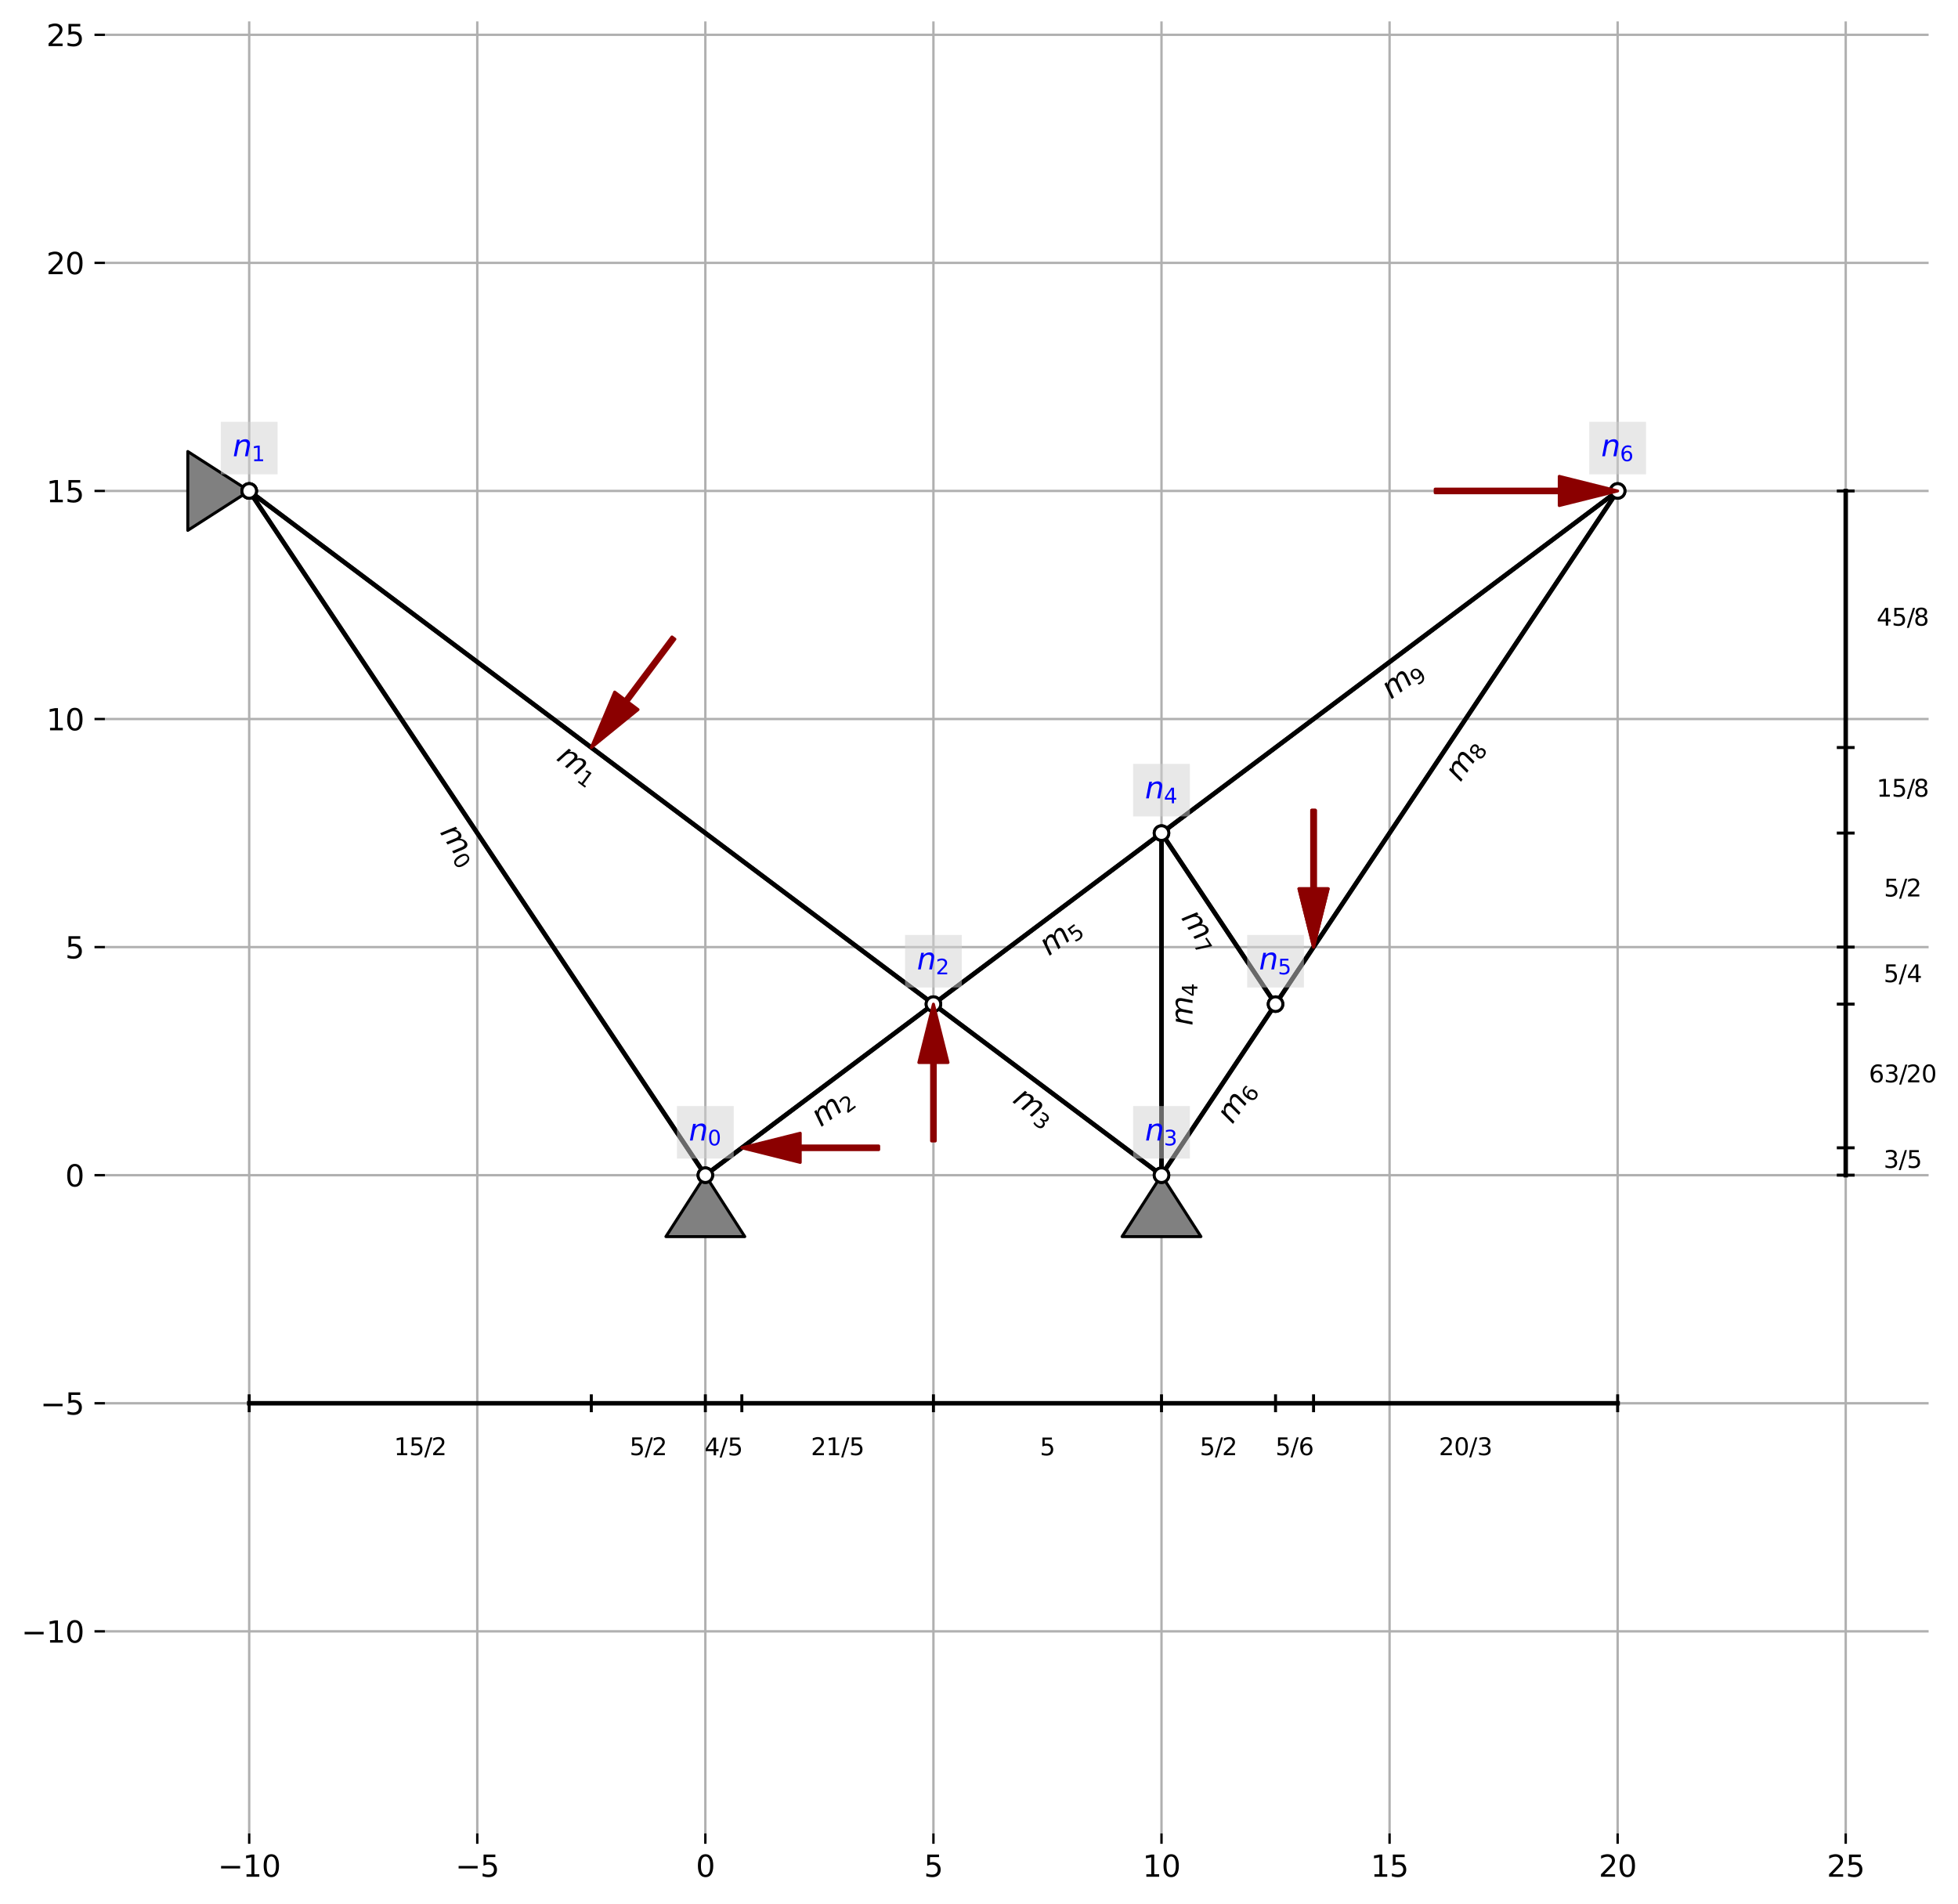 <?xml version="1.0" encoding="utf-8" standalone="no"?>
<!DOCTYPE svg PUBLIC "-//W3C//DTD SVG 1.1//EN"
  "http://www.w3.org/Graphics/SVG/1.1/DTD/svg11.dtd">
<svg xmlns:xlink="http://www.w3.org/1999/xlink" width="658.995pt" height="640.918pt" viewBox="0 0 658.995 640.918" xmlns="http://www.w3.org/2000/svg" version="1.1">
 <defs>
  <style type="text/css">*{stroke-linejoin: round; stroke-linecap: butt}</style>
 </defs>
 <g id="figure_1">
  <g id="patch_1">
   <path d="M 0 640.918 
L 658.995 640.918 
L 658.995 0 
L 0 0 
z
" style="fill: #ffffff"/>
  </g>
  <g id="axes_1">
   <g id="patch_2">
    <path d="M 35.305 617.04 
L 649.105 617.04 
L 649.105 7.2 
L 35.305 7.2 
z
" style="fill: #ffffff"/>
   </g>
   <g id="matplotlib.axis_1">
    <g id="xtick_1">
     <g id="line2d_1">
      <path d="M 83.874 617.04 
L 83.874 7.2 
" clip-path="url(#pb3336aaae5)" style="fill: none; stroke: #b0b0b0; stroke-width: 0.8; stroke-linecap: square"/>
     </g>
     <g id="line2d_2">
      <defs>
       <path id="m246c98ade5" d="M 0 0 
L 0 3.5 
" style="stroke: #000000; stroke-width: 0.8"/>
      </defs>
      <g>
       <use xlink:href="#m246c98ade5" x="83.874" y="617.04" style="stroke: #000000; stroke-width: 0.8"/>
      </g>
     </g>
     <g id="text_1">
      <!-- −10 -->
      <g transform="translate(73.322 631.638) scale(0.1 -0.1)">
       <defs>
        <path id="DejaVuSans-2212" d="M 678 2272 
L 4684 2272 
L 4684 1741 
L 678 1741 
L 678 2272 
z
" transform="scale(0.016)"/>
        <path id="DejaVuSans-31" d="M 794 531 
L 1825 531 
L 1825 4091 
L 703 3866 
L 703 4441 
L 1819 4666 
L 2450 4666 
L 2450 531 
L 3481 531 
L 3481 0 
L 794 0 
L 794 531 
z
" transform="scale(0.016)"/>
        <path id="DejaVuSans-30" d="M 2034 4250 
Q 1547 4250 1301 3770 
Q 1056 3291 1056 2328 
Q 1056 1369 1301 889 
Q 1547 409 2034 409 
Q 2525 409 2770 889 
Q 3016 1369 3016 2328 
Q 3016 3291 2770 3770 
Q 2525 4250 2034 4250 
z
M 2034 4750 
Q 2819 4750 3233 4129 
Q 3647 3509 3647 2328 
Q 3647 1150 3233 529 
Q 2819 -91 2034 -91 
Q 1250 -91 836 529 
Q 422 1150 422 2328 
Q 422 3509 836 4129 
Q 1250 4750 2034 4750 
z
" transform="scale(0.016)"/>
       </defs>
       <use xlink:href="#DejaVuSans-2212"/>
       <use xlink:href="#DejaVuSans-31" x="83.789"/>
       <use xlink:href="#DejaVuSans-30" x="147.412"/>
      </g>
     </g>
    </g>
    <g id="xtick_2">
     <g id="line2d_3">
      <path d="M 160.636 617.04 
L 160.636 7.2 
" clip-path="url(#pb3336aaae5)" style="fill: none; stroke: #b0b0b0; stroke-width: 0.8; stroke-linecap: square"/>
     </g>
     <g id="line2d_4">
      <g>
       <use xlink:href="#m246c98ade5" x="160.636" y="617.04" style="stroke: #000000; stroke-width: 0.8"/>
      </g>
     </g>
     <g id="text_2">
      <!-- −5 -->
      <g transform="translate(153.265 631.638) scale(0.1 -0.1)">
       <defs>
        <path id="DejaVuSans-35" d="M 691 4666 
L 3169 4666 
L 3169 4134 
L 1269 4134 
L 1269 2991 
Q 1406 3038 1543 3061 
Q 1681 3084 1819 3084 
Q 2600 3084 3056 2656 
Q 3513 2228 3513 1497 
Q 3513 744 3044 326 
Q 2575 -91 1722 -91 
Q 1428 -91 1123 -41 
Q 819 9 494 109 
L 494 744 
Q 775 591 1075 516 
Q 1375 441 1709 441 
Q 2250 441 2565 725 
Q 2881 1009 2881 1497 
Q 2881 1984 2565 2268 
Q 2250 2553 1709 2553 
Q 1456 2553 1204 2497 
Q 953 2441 691 2322 
L 691 4666 
z
" transform="scale(0.016)"/>
       </defs>
       <use xlink:href="#DejaVuSans-2212"/>
       <use xlink:href="#DejaVuSans-35" x="83.789"/>
      </g>
     </g>
    </g>
    <g id="xtick_3">
     <g id="line2d_5">
      <path d="M 237.397 617.04 
L 237.397 7.2 
" clip-path="url(#pb3336aaae5)" style="fill: none; stroke: #b0b0b0; stroke-width: 0.8; stroke-linecap: square"/>
     </g>
     <g id="line2d_6">
      <g>
       <use xlink:href="#m246c98ade5" x="237.397" y="617.04" style="stroke: #000000; stroke-width: 0.8"/>
      </g>
     </g>
     <g id="text_3">
      <!-- 0 -->
      <g transform="translate(234.216 631.638) scale(0.1 -0.1)">
       <use xlink:href="#DejaVuSans-30"/>
      </g>
     </g>
    </g>
    <g id="xtick_4">
     <g id="line2d_7">
      <path d="M 314.159 617.04 
L 314.159 7.2 
" clip-path="url(#pb3336aaae5)" style="fill: none; stroke: #b0b0b0; stroke-width: 0.8; stroke-linecap: square"/>
     </g>
     <g id="line2d_8">
      <g>
       <use xlink:href="#m246c98ade5" x="314.159" y="617.04" style="stroke: #000000; stroke-width: 0.8"/>
      </g>
     </g>
     <g id="text_4">
      <!-- 5 -->
      <g transform="translate(310.978 631.638) scale(0.1 -0.1)">
       <use xlink:href="#DejaVuSans-35"/>
      </g>
     </g>
    </g>
    <g id="xtick_5">
     <g id="line2d_9">
      <path d="M 390.92 617.04 
L 390.92 7.2 
" clip-path="url(#pb3336aaae5)" style="fill: none; stroke: #b0b0b0; stroke-width: 0.8; stroke-linecap: square"/>
     </g>
     <g id="line2d_10">
      <g>
       <use xlink:href="#m246c98ade5" x="390.92" y="617.04" style="stroke: #000000; stroke-width: 0.8"/>
      </g>
     </g>
     <g id="text_5">
      <!-- 10 -->
      <g transform="translate(384.558 631.638) scale(0.1 -0.1)">
       <use xlink:href="#DejaVuSans-31"/>
       <use xlink:href="#DejaVuSans-30" x="63.623"/>
      </g>
     </g>
    </g>
    <g id="xtick_6">
     <g id="line2d_11">
      <path d="M 467.682 617.04 
L 467.682 7.2 
" clip-path="url(#pb3336aaae5)" style="fill: none; stroke: #b0b0b0; stroke-width: 0.8; stroke-linecap: square"/>
     </g>
     <g id="line2d_12">
      <g>
       <use xlink:href="#m246c98ade5" x="467.682" y="617.04" style="stroke: #000000; stroke-width: 0.8"/>
      </g>
     </g>
     <g id="text_6">
      <!-- 15 -->
      <g transform="translate(461.319 631.638) scale(0.1 -0.1)">
       <use xlink:href="#DejaVuSans-31"/>
       <use xlink:href="#DejaVuSans-35" x="63.623"/>
      </g>
     </g>
    </g>
    <g id="xtick_7">
     <g id="line2d_13">
      <path d="M 544.443 617.04 
L 544.443 7.2 
" clip-path="url(#pb3336aaae5)" style="fill: none; stroke: #b0b0b0; stroke-width: 0.8; stroke-linecap: square"/>
     </g>
     <g id="line2d_14">
      <g>
       <use xlink:href="#m246c98ade5" x="544.443" y="617.04" style="stroke: #000000; stroke-width: 0.8"/>
      </g>
     </g>
     <g id="text_7">
      <!-- 20 -->
      <g transform="translate(538.081 631.638) scale(0.1 -0.1)">
       <defs>
        <path id="DejaVuSans-32" d="M 1228 531 
L 3431 531 
L 3431 0 
L 469 0 
L 469 531 
Q 828 903 1448 1529 
Q 2069 2156 2228 2338 
Q 2531 2678 2651 2914 
Q 2772 3150 2772 3378 
Q 2772 3750 2511 3984 
Q 2250 4219 1831 4219 
Q 1534 4219 1204 4116 
Q 875 4013 500 3803 
L 500 4441 
Q 881 4594 1212 4672 
Q 1544 4750 1819 4750 
Q 2544 4750 2975 4387 
Q 3406 4025 3406 3419 
Q 3406 3131 3298 2873 
Q 3191 2616 2906 2266 
Q 2828 2175 2409 1742 
Q 1991 1309 1228 531 
z
" transform="scale(0.016)"/>
       </defs>
       <use xlink:href="#DejaVuSans-32"/>
       <use xlink:href="#DejaVuSans-30" x="63.623"/>
      </g>
     </g>
    </g>
    <g id="xtick_8">
     <g id="line2d_15">
      <path d="M 621.205 617.04 
L 621.205 7.2 
" clip-path="url(#pb3336aaae5)" style="fill: none; stroke: #b0b0b0; stroke-width: 0.8; stroke-linecap: square"/>
     </g>
     <g id="line2d_16">
      <g>
       <use xlink:href="#m246c98ade5" x="621.205" y="617.04" style="stroke: #000000; stroke-width: 0.8"/>
      </g>
     </g>
     <g id="text_8">
      <!-- 25 -->
      <g transform="translate(614.842 631.638) scale(0.1 -0.1)">
       <use xlink:href="#DejaVuSans-32"/>
       <use xlink:href="#DejaVuSans-35" x="63.623"/>
      </g>
     </g>
    </g>
   </g>
   <g id="matplotlib.axis_2">
    <g id="ytick_1">
     <g id="line2d_17">
      <path d="M 35.305 549.04 
L 649.105 549.04 
" clip-path="url(#pb3336aaae5)" style="fill: none; stroke: #b0b0b0; stroke-width: 0.8; stroke-linecap: square"/>
     </g>
     <g id="line2d_18">
      <defs>
       <path id="m1a2b878747" d="M 0 0 
L -3.5 0 
" style="stroke: #000000; stroke-width: 0.8"/>
      </defs>
      <g>
       <use xlink:href="#m1a2b878747" x="35.305" y="549.04" style="stroke: #000000; stroke-width: 0.8"/>
      </g>
     </g>
     <g id="text_9">
      <!-- −10 -->
      <g transform="translate(7.2 552.84) scale(0.1 -0.1)">
       <use xlink:href="#DejaVuSans-2212"/>
       <use xlink:href="#DejaVuSans-31" x="83.789"/>
       <use xlink:href="#DejaVuSans-30" x="147.412"/>
      </g>
     </g>
    </g>
    <g id="ytick_2">
     <g id="line2d_19">
      <path d="M 35.305 472.279 
L 649.105 472.279 
" clip-path="url(#pb3336aaae5)" style="fill: none; stroke: #b0b0b0; stroke-width: 0.8; stroke-linecap: square"/>
     </g>
     <g id="line2d_20">
      <g>
       <use xlink:href="#m1a2b878747" x="35.305" y="472.279" style="stroke: #000000; stroke-width: 0.8"/>
      </g>
     </g>
     <g id="text_10">
      <!-- −5 -->
      <g transform="translate(13.562 476.078) scale(0.1 -0.1)">
       <use xlink:href="#DejaVuSans-2212"/>
       <use xlink:href="#DejaVuSans-35" x="83.789"/>
      </g>
     </g>
    </g>
    <g id="ytick_3">
     <g id="line2d_21">
      <path d="M 35.305 395.517 
L 649.105 395.517 
" clip-path="url(#pb3336aaae5)" style="fill: none; stroke: #b0b0b0; stroke-width: 0.8; stroke-linecap: square"/>
     </g>
     <g id="line2d_22">
      <g>
       <use xlink:href="#m1a2b878747" x="35.305" y="395.517" style="stroke: #000000; stroke-width: 0.8"/>
      </g>
     </g>
     <g id="text_11">
      <!-- 0 -->
      <g transform="translate(21.942 399.317) scale(0.1 -0.1)">
       <use xlink:href="#DejaVuSans-30"/>
      </g>
     </g>
    </g>
    <g id="ytick_4">
     <g id="line2d_23">
      <path d="M 35.305 318.756 
L 649.105 318.756 
" clip-path="url(#pb3336aaae5)" style="fill: none; stroke: #b0b0b0; stroke-width: 0.8; stroke-linecap: square"/>
     </g>
     <g id="line2d_24">
      <g>
       <use xlink:href="#m1a2b878747" x="35.305" y="318.756" style="stroke: #000000; stroke-width: 0.8"/>
      </g>
     </g>
     <g id="text_12">
      <!-- 5 -->
      <g transform="translate(21.942 322.555) scale(0.1 -0.1)">
       <use xlink:href="#DejaVuSans-35"/>
      </g>
     </g>
    </g>
    <g id="ytick_5">
     <g id="line2d_25">
      <path d="M 35.305 241.994 
L 649.105 241.994 
" clip-path="url(#pb3336aaae5)" style="fill: none; stroke: #b0b0b0; stroke-width: 0.8; stroke-linecap: square"/>
     </g>
     <g id="line2d_26">
      <g>
       <use xlink:href="#m1a2b878747" x="35.305" y="241.994" style="stroke: #000000; stroke-width: 0.8"/>
      </g>
     </g>
     <g id="text_13">
      <!-- 10 -->
      <g transform="translate(15.58 245.794) scale(0.1 -0.1)">
       <use xlink:href="#DejaVuSans-31"/>
       <use xlink:href="#DejaVuSans-30" x="63.623"/>
      </g>
     </g>
    </g>
    <g id="ytick_6">
     <g id="line2d_27">
      <path d="M 35.305 165.233 
L 649.105 165.233 
" clip-path="url(#pb3336aaae5)" style="fill: none; stroke: #b0b0b0; stroke-width: 0.8; stroke-linecap: square"/>
     </g>
     <g id="line2d_28">
      <g>
       <use xlink:href="#m1a2b878747" x="35.305" y="165.233" style="stroke: #000000; stroke-width: 0.8"/>
      </g>
     </g>
     <g id="text_14">
      <!-- 15 -->
      <g transform="translate(15.58 169.032) scale(0.1 -0.1)">
       <use xlink:href="#DejaVuSans-31"/>
       <use xlink:href="#DejaVuSans-35" x="63.623"/>
      </g>
     </g>
    </g>
    <g id="ytick_7">
     <g id="line2d_29">
      <path d="M 35.305 88.471 
L 649.105 88.471 
" clip-path="url(#pb3336aaae5)" style="fill: none; stroke: #b0b0b0; stroke-width: 0.8; stroke-linecap: square"/>
     </g>
     <g id="line2d_30">
      <g>
       <use xlink:href="#m1a2b878747" x="35.305" y="88.471" style="stroke: #000000; stroke-width: 0.8"/>
      </g>
     </g>
     <g id="text_15">
      <!-- 20 -->
      <g transform="translate(15.58 92.271) scale(0.1 -0.1)">
       <use xlink:href="#DejaVuSans-32"/>
       <use xlink:href="#DejaVuSans-30" x="63.623"/>
      </g>
     </g>
    </g>
    <g id="ytick_8">
     <g id="line2d_31">
      <path d="M 35.305 11.71 
L 649.105 11.71 
" clip-path="url(#pb3336aaae5)" style="fill: none; stroke: #b0b0b0; stroke-width: 0.8; stroke-linecap: square"/>
     </g>
     <g id="line2d_32">
      <g>
       <use xlink:href="#m1a2b878747" x="35.305" y="11.71" style="stroke: #000000; stroke-width: 0.8"/>
      </g>
     </g>
     <g id="text_16">
      <!-- 25 -->
      <g transform="translate(15.58 15.509) scale(0.1 -0.1)">
       <use xlink:href="#DejaVuSans-32"/>
       <use xlink:href="#DejaVuSans-35" x="63.623"/>
      </g>
     </g>
    </g>
   </g>
   <g id="line2d_33">
    <path d="M 237.397 395.517 
L 83.874 165.233 
" clip-path="url(#pb3336aaae5)" style="fill: none; stroke: #000000; stroke-width: 1.5; stroke-linecap: square"/>
   </g>
   <g id="line2d_34">
    <path d="M 83.874 165.233 
L 314.159 337.946 
" clip-path="url(#pb3336aaae5)" style="fill: none; stroke: #000000; stroke-width: 1.5; stroke-linecap: square"/>
   </g>
   <g id="line2d_35">
    <path d="M 237.397 395.517 
L 314.159 337.946 
" clip-path="url(#pb3336aaae5)" style="fill: none; stroke: #000000; stroke-width: 1.5; stroke-linecap: square"/>
   </g>
   <g id="line2d_36">
    <path d="M 390.92 395.517 
L 314.159 337.946 
" clip-path="url(#pb3336aaae5)" style="fill: none; stroke: #000000; stroke-width: 1.5; stroke-linecap: square"/>
   </g>
   <g id="line2d_37">
    <path d="M 390.92 395.517 
L 390.92 280.375 
" clip-path="url(#pb3336aaae5)" style="fill: none; stroke: #000000; stroke-width: 1.5; stroke-linecap: square"/>
   </g>
   <g id="line2d_38">
    <path d="M 390.92 280.375 
L 314.159 337.946 
" clip-path="url(#pb3336aaae5)" style="fill: none; stroke: #000000; stroke-width: 1.5; stroke-linecap: square"/>
   </g>
   <g id="line2d_39">
    <path d="M 390.92 395.517 
L 429.301 337.946 
" clip-path="url(#pb3336aaae5)" style="fill: none; stroke: #000000; stroke-width: 1.5; stroke-linecap: square"/>
   </g>
   <g id="line2d_40">
    <path d="M 429.301 337.946 
L 390.92 280.375 
" clip-path="url(#pb3336aaae5)" style="fill: none; stroke: #000000; stroke-width: 1.5; stroke-linecap: square"/>
   </g>
   <g id="line2d_41">
    <path d="M 429.301 337.946 
L 544.443 165.233 
" clip-path="url(#pb3336aaae5)" style="fill: none; stroke: #000000; stroke-width: 1.5; stroke-linecap: square"/>
   </g>
   <g id="line2d_42">
    <path d="M 544.443 165.233 
L 390.92 280.375 
" clip-path="url(#pb3336aaae5)" style="fill: none; stroke: #000000; stroke-width: 1.5; stroke-linecap: square"/>
   </g>
   <g id="line2d_43">
    <path d="M 237.397 395.517 
L 83.874 165.233 
" clip-path="url(#pb3336aaae5)" style="fill: none; stroke: #000000; stroke-width: 1.5; stroke-linecap: square"/>
   </g>
   <g id="line2d_44">
    <path d="M 83.874 165.233 
L 314.159 337.946 
" clip-path="url(#pb3336aaae5)" style="fill: none; stroke: #000000; stroke-width: 1.5; stroke-linecap: square"/>
   </g>
   <g id="line2d_45">
    <path d="M 237.397 395.517 
L 314.159 337.946 
" clip-path="url(#pb3336aaae5)" style="fill: none; stroke: #000000; stroke-width: 1.5; stroke-linecap: square"/>
   </g>
   <g id="line2d_46">
    <path d="M 390.92 395.517 
L 314.159 337.946 
" clip-path="url(#pb3336aaae5)" style="fill: none; stroke: #000000; stroke-width: 1.5; stroke-linecap: square"/>
   </g>
   <g id="line2d_47">
    <path d="M 390.92 395.517 
L 390.92 280.375 
" clip-path="url(#pb3336aaae5)" style="fill: none; stroke: #000000; stroke-width: 1.5; stroke-linecap: square"/>
   </g>
   <g id="line2d_48">
    <path d="M 390.92 280.375 
L 314.159 337.946 
" clip-path="url(#pb3336aaae5)" style="fill: none; stroke: #000000; stroke-width: 1.5; stroke-linecap: square"/>
   </g>
   <g id="line2d_49">
    <path d="M 390.92 395.517 
L 429.301 337.946 
" clip-path="url(#pb3336aaae5)" style="fill: none; stroke: #000000; stroke-width: 1.5; stroke-linecap: square"/>
   </g>
   <g id="line2d_50">
    <path d="M 429.301 337.946 
L 390.92 280.375 
" clip-path="url(#pb3336aaae5)" style="fill: none; stroke: #000000; stroke-width: 1.5; stroke-linecap: square"/>
   </g>
   <g id="line2d_51">
    <path d="M 429.301 337.946 
L 544.443 165.233 
" clip-path="url(#pb3336aaae5)" style="fill: none; stroke: #000000; stroke-width: 1.5; stroke-linecap: square"/>
   </g>
   <g id="line2d_52">
    <path d="M 544.443 165.233 
L 390.92 280.375 
" clip-path="url(#pb3336aaae5)" style="fill: none; stroke: #000000; stroke-width: 1.5; stroke-linecap: square"/>
   </g>
   <g id="line2d_53">
    <path d="M 83.874 472.279 
L 199.017 472.279 
L 237.397 472.279 
L 249.679 472.279 
L 314.159 472.279 
L 390.92 472.279 
L 429.301 472.279 
L 442.095 472.279 
L 544.443 472.279 
" clip-path="url(#pb3336aaae5)" style="fill: none; stroke: #000000; stroke-width: 1.5; stroke-linecap: square"/>
    <defs>
     <path id="m4c0057be2e" d="M 0 3 
L 0 -3 
" style="stroke: #000000"/>
    </defs>
    <g clip-path="url(#pb3336aaae5)">
     <use xlink:href="#m4c0057be2e" x="83.874" y="472.279" style="stroke: #000000"/>
     <use xlink:href="#m4c0057be2e" x="199.017" y="472.279" style="stroke: #000000"/>
     <use xlink:href="#m4c0057be2e" x="237.397" y="472.279" style="stroke: #000000"/>
     <use xlink:href="#m4c0057be2e" x="249.679" y="472.279" style="stroke: #000000"/>
     <use xlink:href="#m4c0057be2e" x="314.159" y="472.279" style="stroke: #000000"/>
     <use xlink:href="#m4c0057be2e" x="390.92" y="472.279" style="stroke: #000000"/>
     <use xlink:href="#m4c0057be2e" x="429.301" y="472.279" style="stroke: #000000"/>
     <use xlink:href="#m4c0057be2e" x="442.095" y="472.279" style="stroke: #000000"/>
     <use xlink:href="#m4c0057be2e" x="544.443" y="472.279" style="stroke: #000000"/>
    </g>
   </g>
   <g id="line2d_54">
    <path d="M 621.205 395.517 
L 621.205 386.306 
L 621.205 337.946 
L 621.205 318.756 
L 621.205 280.375 
L 621.205 251.59 
L 621.205 165.233 
" clip-path="url(#pb3336aaae5)" style="fill: none; stroke: #000000; stroke-width: 1.5; stroke-linecap: square"/>
    <defs>
     <path id="m7591eef833" d="M 3 0 
L -3 -0 
" style="stroke: #000000"/>
    </defs>
    <g clip-path="url(#pb3336aaae5)">
     <use xlink:href="#m7591eef833" x="621.205" y="395.517" style="stroke: #000000"/>
     <use xlink:href="#m7591eef833" x="621.205" y="386.306" style="stroke: #000000"/>
     <use xlink:href="#m7591eef833" x="621.205" y="337.946" style="stroke: #000000"/>
     <use xlink:href="#m7591eef833" x="621.205" y="318.756" style="stroke: #000000"/>
     <use xlink:href="#m7591eef833" x="621.205" y="280.375" style="stroke: #000000"/>
     <use xlink:href="#m7591eef833" x="621.205" y="251.59" style="stroke: #000000"/>
     <use xlink:href="#m7591eef833" x="621.205" y="165.233" style="stroke: #000000"/>
    </g>
   </g>
   <g id="text_17">
    <!-- $m_0$ -->
    <g transform="translate(147.931 280.131) rotate(-303.69) scale(0.1 -0.1)">
     <defs>
      <path id="DejaVuSans-Oblique-6d" d="M 5747 2113 
L 5338 0 
L 4763 0 
L 5166 2094 
Q 5191 2228 5203 2325 
Q 5216 2422 5216 2491 
Q 5216 2772 5059 2928 
Q 4903 3084 4622 3084 
Q 4203 3084 3875 2770 
Q 3547 2456 3450 1953 
L 3066 0 
L 2491 0 
L 2900 2094 
Q 2925 2209 2937 2307 
Q 2950 2406 2950 2484 
Q 2950 2769 2794 2926 
Q 2638 3084 2363 3084 
Q 1938 3084 1609 2770 
Q 1281 2456 1184 1953 
L 800 0 
L 225 0 
L 909 3500 
L 1484 3500 
L 1375 2956 
Q 1609 3263 1923 3423 
Q 2238 3584 2597 3584 
Q 2978 3584 3223 3384 
Q 3469 3184 3519 2828 
Q 3781 3197 4126 3390 
Q 4472 3584 4856 3584 
Q 5306 3584 5551 3325 
Q 5797 3066 5797 2591 
Q 5797 2488 5784 2364 
Q 5772 2241 5747 2113 
z
" transform="scale(0.016)"/>
     </defs>
     <use xlink:href="#DejaVuSans-Oblique-6d"/>
     <use xlink:href="#DejaVuSans-30" transform="translate(97.412 -16.406) scale(0.7)"/>
    </g>
   </g>
   <g id="text_18">
    <!-- $m_1$ -->
    <g transform="translate(186.955 255.588) rotate(-323.13) scale(0.1 -0.1)">
     <use xlink:href="#DejaVuSans-Oblique-6d"/>
     <use xlink:href="#DejaVuSans-31" transform="translate(97.412 -16.406) scale(0.7)"/>
    </g>
   </g>
   <g id="text_19">
    <!-- $m_2$ -->
    <g transform="translate(276.239 379.43) rotate(-36.87) scale(0.1 -0.1)">
     <use xlink:href="#DejaVuSans-Oblique-6d"/>
     <use xlink:href="#DejaVuSans-32" transform="translate(97.412 -16.406) scale(0.7)"/>
    </g>
   </g>
   <g id="text_20">
    <!-- $m_3$ -->
    <g transform="translate(340.478 370.73) rotate(-323.13) scale(0.1 -0.1)">
     <defs>
      <path id="DejaVuSans-33" d="M 2597 2516 
Q 3050 2419 3304 2112 
Q 3559 1806 3559 1356 
Q 3559 666 3084 287 
Q 2609 -91 1734 -91 
Q 1441 -91 1130 -33 
Q 819 25 488 141 
L 488 750 
Q 750 597 1062 519 
Q 1375 441 1716 441 
Q 2309 441 2620 675 
Q 2931 909 2931 1356 
Q 2931 1769 2642 2001 
Q 2353 2234 1838 2234 
L 1294 2234 
L 1294 2753 
L 1863 2753 
Q 2328 2753 2575 2939 
Q 2822 3125 2822 3475 
Q 2822 3834 2567 4026 
Q 2313 4219 1838 4219 
Q 1578 4219 1281 4162 
Q 984 4106 628 3988 
L 628 4550 
Q 988 4650 1302 4700 
Q 1616 4750 1894 4750 
Q 2613 4750 3031 4423 
Q 3450 4097 3450 3541 
Q 3450 3153 3228 2886 
Q 3006 2619 2597 2516 
z
" transform="scale(0.016)"/>
     </defs>
     <use xlink:href="#DejaVuSans-Oblique-6d"/>
     <use xlink:href="#DejaVuSans-33" transform="translate(97.412 -16.406) scale(0.7)"/>
    </g>
   </g>
   <g id="text_21">
    <!-- $m_4$ -->
    <g transform="translate(401.356 345.196) rotate(-90) scale(0.1 -0.1)">
     <defs>
      <path id="DejaVuSans-34" d="M 2419 4116 
L 825 1625 
L 2419 1625 
L 2419 4116 
z
M 2253 4666 
L 3047 4666 
L 3047 1625 
L 3713 1625 
L 3713 1100 
L 3047 1100 
L 3047 0 
L 2419 0 
L 2419 1100 
L 313 1100 
L 313 1709 
L 2253 4666 
z
" transform="scale(0.016)"/>
     </defs>
     <use xlink:href="#DejaVuSans-Oblique-6d"/>
     <use xlink:href="#DejaVuSans-34" transform="translate(97.412 -16.406) scale(0.7)"/>
    </g>
   </g>
   <g id="text_22">
    <!-- $m_5$ -->
    <g transform="translate(353.001 321.859) rotate(-36.87) scale(0.1 -0.1)">
     <use xlink:href="#DejaVuSans-Oblique-6d"/>
     <use xlink:href="#DejaVuSans-35" transform="translate(97.412 -16.406) scale(0.7)"/>
    </g>
   </g>
   <g id="text_23">
    <!-- $m_6$ -->
    <g transform="translate(414.772 378.553) rotate(-56.31) scale(0.1 -0.1)">
     <defs>
      <path id="DejaVuSans-36" d="M 2113 2584 
Q 1688 2584 1439 2293 
Q 1191 2003 1191 1497 
Q 1191 994 1439 701 
Q 1688 409 2113 409 
Q 2538 409 2786 701 
Q 3034 994 3034 1497 
Q 3034 2003 2786 2293 
Q 2538 2584 2113 2584 
z
M 3366 4563 
L 3366 3988 
Q 3128 4100 2886 4159 
Q 2644 4219 2406 4219 
Q 1781 4219 1451 3797 
Q 1122 3375 1075 2522 
Q 1259 2794 1537 2939 
Q 1816 3084 2150 3084 
Q 2853 3084 3261 2657 
Q 3669 2231 3669 1497 
Q 3669 778 3244 343 
Q 2819 -91 2113 -91 
Q 1303 -91 875 529 
Q 447 1150 447 2328 
Q 447 3434 972 4092 
Q 1497 4750 2381 4750 
Q 2619 4750 2861 4703 
Q 3103 4656 3366 4563 
z
" transform="scale(0.016)"/>
     </defs>
     <use xlink:href="#DejaVuSans-Oblique-6d"/>
     <use xlink:href="#DejaVuSans-36" transform="translate(97.412 -16.406) scale(0.7)"/>
    </g>
   </g>
   <g id="text_24">
    <!-- $m_7$ -->
    <g transform="translate(397.406 308.917) rotate(-303.69) scale(0.1 -0.1)">
     <defs>
      <path id="DejaVuSans-37" d="M 525 4666 
L 3525 4666 
L 3525 4397 
L 1831 0 
L 1172 0 
L 2766 4134 
L 525 4134 
L 525 4666 
z
" transform="scale(0.016)"/>
     </defs>
     <use xlink:href="#DejaVuSans-Oblique-6d"/>
     <use xlink:href="#DejaVuSans-37" transform="translate(97.412 -16.406) scale(0.7)"/>
    </g>
   </g>
   <g id="text_25">
    <!-- $m_8$ -->
    <g transform="translate(491.533 263.411) rotate(-56.31) scale(0.1 -0.1)">
     <defs>
      <path id="DejaVuSans-38" d="M 2034 2216 
Q 1584 2216 1326 1975 
Q 1069 1734 1069 1313 
Q 1069 891 1326 650 
Q 1584 409 2034 409 
Q 2484 409 2743 651 
Q 3003 894 3003 1313 
Q 3003 1734 2745 1975 
Q 2488 2216 2034 2216 
z
M 1403 2484 
Q 997 2584 770 2862 
Q 544 3141 544 3541 
Q 544 4100 942 4425 
Q 1341 4750 2034 4750 
Q 2731 4750 3128 4425 
Q 3525 4100 3525 3541 
Q 3525 3141 3298 2862 
Q 3072 2584 2669 2484 
Q 3125 2378 3379 2068 
Q 3634 1759 3634 1313 
Q 3634 634 3220 271 
Q 2806 -91 2034 -91 
Q 1263 -91 848 271 
Q 434 634 434 1313 
Q 434 1759 690 2068 
Q 947 2378 1403 2484 
z
M 1172 3481 
Q 1172 3119 1398 2916 
Q 1625 2713 2034 2713 
Q 2441 2713 2670 2916 
Q 2900 3119 2900 3481 
Q 2900 3844 2670 4047 
Q 2441 4250 2034 4250 
Q 1625 4250 1398 4047 
Q 1172 3844 1172 3481 
z
" transform="scale(0.016)"/>
     </defs>
     <use xlink:href="#DejaVuSans-Oblique-6d"/>
     <use xlink:href="#DejaVuSans-38" transform="translate(97.412 -16.406) scale(0.7)"/>
    </g>
   </g>
   <g id="text_26">
    <!-- $m_9$ -->
    <g transform="translate(468.143 235.502) rotate(-36.87) scale(0.1 -0.1)">
     <defs>
      <path id="DejaVuSans-39" d="M 703 97 
L 703 672 
Q 941 559 1184 500 
Q 1428 441 1663 441 
Q 2288 441 2617 861 
Q 2947 1281 2994 2138 
Q 2813 1869 2534 1725 
Q 2256 1581 1919 1581 
Q 1219 1581 811 2004 
Q 403 2428 403 3163 
Q 403 3881 828 4315 
Q 1253 4750 1959 4750 
Q 2769 4750 3195 4129 
Q 3622 3509 3622 2328 
Q 3622 1225 3098 567 
Q 2575 -91 1691 -91 
Q 1453 -91 1209 -44 
Q 966 3 703 97 
z
M 1959 2075 
Q 2384 2075 2632 2365 
Q 2881 2656 2881 3163 
Q 2881 3666 2632 3958 
Q 2384 4250 1959 4250 
Q 1534 4250 1286 3958 
Q 1038 3666 1038 3163 
Q 1038 2656 1286 2365 
Q 1534 2075 1959 2075 
z
" transform="scale(0.016)"/>
     </defs>
     <use xlink:href="#DejaVuSans-Oblique-6d"/>
     <use xlink:href="#DejaVuSans-39" transform="translate(97.412 -16.406) scale(0.7)"/>
    </g>
   </g>
   <g id="text_27">
    <!-- $15/2$ -->
    <g transform="translate(132.605 489.805) scale(0.08 -0.08)">
     <defs>
      <path id="DejaVuSans-2f" d="M 1625 4666 
L 2156 4666 
L 531 -594 
L 0 -594 
L 1625 4666 
z
" transform="scale(0.016)"/>
     </defs>
     <use xlink:href="#DejaVuSans-31" transform="translate(0 0.781)"/>
     <use xlink:href="#DejaVuSans-35" transform="translate(63.623 0.781)"/>
     <use xlink:href="#DejaVuSans-2f" transform="translate(127.246 0.781)"/>
     <use xlink:href="#DejaVuSans-32" transform="translate(157.312 0.781)"/>
    </g>
   </g>
   <g id="text_28">
    <!-- $5/2$ -->
    <g transform="translate(211.887 489.805) scale(0.08 -0.08)">
     <use xlink:href="#DejaVuSans-35" transform="translate(0 0.781)"/>
     <use xlink:href="#DejaVuSans-2f" transform="translate(63.623 0.781)"/>
     <use xlink:href="#DejaVuSans-32" transform="translate(93.689 0.781)"/>
    </g>
   </g>
   <g id="text_29">
    <!-- $4/5$ -->
    <g transform="translate(237.098 489.805) scale(0.08 -0.08)">
     <use xlink:href="#DejaVuSans-34" transform="translate(0 0.094)"/>
     <use xlink:href="#DejaVuSans-2f" transform="translate(63.623 0.094)"/>
     <use xlink:href="#DejaVuSans-35" transform="translate(97.314 0.094)"/>
    </g>
   </g>
   <g id="text_30">
    <!-- $21/5$ -->
    <g transform="translate(272.919 489.805) scale(0.08 -0.08)">
     <use xlink:href="#DejaVuSans-32" transform="translate(0 0.781)"/>
     <use xlink:href="#DejaVuSans-31" transform="translate(63.623 0.781)"/>
     <use xlink:href="#DejaVuSans-2f" transform="translate(127.246 0.781)"/>
     <use xlink:href="#DejaVuSans-35" transform="translate(160.938 0.781)"/>
    </g>
   </g>
   <g id="text_31">
    <!-- $5$ -->
    <g transform="translate(349.979 489.805) scale(0.08 -0.08)">
     <use xlink:href="#DejaVuSans-35" transform="translate(0 0.094)"/>
    </g>
   </g>
   <g id="text_32">
    <!-- $5/2$ -->
    <g transform="translate(403.791 489.805) scale(0.08 -0.08)">
     <use xlink:href="#DejaVuSans-35" transform="translate(0 0.781)"/>
     <use xlink:href="#DejaVuSans-2f" transform="translate(63.623 0.781)"/>
     <use xlink:href="#DejaVuSans-32" transform="translate(93.689 0.781)"/>
    </g>
   </g>
   <g id="text_33">
    <!-- $5/6$ -->
    <g transform="translate(429.258 489.805) scale(0.08 -0.08)">
     <use xlink:href="#DejaVuSans-35" transform="translate(0 0.781)"/>
     <use xlink:href="#DejaVuSans-2f" transform="translate(63.623 0.781)"/>
     <use xlink:href="#DejaVuSans-36" transform="translate(97.314 0.781)"/>
    </g>
   </g>
   <g id="text_34">
    <!-- $20/3$ -->
    <g transform="translate(484.269 489.805) scale(0.08 -0.08)">
     <use xlink:href="#DejaVuSans-32" transform="translate(0 0.781)"/>
     <use xlink:href="#DejaVuSans-30" transform="translate(63.623 0.781)"/>
     <use xlink:href="#DejaVuSans-2f" transform="translate(127.246 0.781)"/>
     <use xlink:href="#DejaVuSans-33" transform="translate(160.938 0.781)"/>
    </g>
   </g>
   <g id="text_35">
    <!-- $3/5$ -->
    <g transform="translate(633.955 393.119) scale(0.08 -0.08)">
     <use xlink:href="#DejaVuSans-33" transform="translate(0 0.781)"/>
     <use xlink:href="#DejaVuSans-2f" transform="translate(63.623 0.781)"/>
     <use xlink:href="#DejaVuSans-35" transform="translate(97.314 0.781)"/>
    </g>
   </g>
   <g id="text_36">
    <!-- $63/20$ -->
    <g transform="translate(628.995 364.334) scale(0.08 -0.08)">
     <use xlink:href="#DejaVuSans-36" transform="translate(0 0.781)"/>
     <use xlink:href="#DejaVuSans-33" transform="translate(63.623 0.781)"/>
     <use xlink:href="#DejaVuSans-2f" transform="translate(127.246 0.781)"/>
     <use xlink:href="#DejaVuSans-32" transform="translate(157.312 0.781)"/>
     <use xlink:href="#DejaVuSans-30" transform="translate(220.936 0.781)"/>
    </g>
   </g>
   <g id="text_37">
    <!-- $5/4$ -->
    <g transform="translate(633.955 330.559) scale(0.08 -0.08)">
     <use xlink:href="#DejaVuSans-35" transform="translate(0 0.094)"/>
     <use xlink:href="#DejaVuSans-2f" transform="translate(63.623 0.094)"/>
     <use xlink:href="#DejaVuSans-34" transform="translate(97.314 0.094)"/>
    </g>
   </g>
   <g id="text_38">
    <!-- $5/2$ -->
    <g transform="translate(634.075 301.773) scale(0.08 -0.08)">
     <use xlink:href="#DejaVuSans-35" transform="translate(0 0.781)"/>
     <use xlink:href="#DejaVuSans-2f" transform="translate(63.623 0.781)"/>
     <use xlink:href="#DejaVuSans-32" transform="translate(93.689 0.781)"/>
    </g>
   </g>
   <g id="text_39">
    <!-- $15/8$ -->
    <g transform="translate(631.595 268.19) scale(0.08 -0.08)">
     <use xlink:href="#DejaVuSans-31" transform="translate(0 0.781)"/>
     <use xlink:href="#DejaVuSans-35" transform="translate(63.623 0.781)"/>
     <use xlink:href="#DejaVuSans-2f" transform="translate(127.246 0.781)"/>
     <use xlink:href="#DejaVuSans-38" transform="translate(155.938 0.781)"/>
    </g>
   </g>
   <g id="text_40">
    <!-- $45/8$ -->
    <g transform="translate(631.595 210.619) scale(0.08 -0.08)">
     <use xlink:href="#DejaVuSans-34" transform="translate(0 0.781)"/>
     <use xlink:href="#DejaVuSans-35" transform="translate(63.623 0.781)"/>
     <use xlink:href="#DejaVuSans-2f" transform="translate(127.246 0.781)"/>
     <use xlink:href="#DejaVuSans-38" transform="translate(155.938 0.781)"/>
    </g>
   </g>
   <g id="patch_3">
    <path d="M 237.397 395.517 
L 224.125 416.187 
L 250.669 416.187 
z
" clip-path="url(#pb3336aaae5)" style="fill: #808080; stroke: #000000; stroke-linejoin: miter"/>
   </g>
   <g id="patch_4">
    <path d="M 237.397 397.974 
C 238.049 397.974 238.674 397.715 239.134 397.254 
C 239.595 396.794 239.854 396.169 239.854 395.517 
C 239.854 394.866 239.595 394.241 239.134 393.78 
C 238.674 393.32 238.049 393.061 237.397 393.061 
C 236.746 393.061 236.121 393.32 235.66 393.78 
C 235.2 394.241 234.941 394.866 234.941 395.517 
C 234.941 396.169 235.2 396.794 235.66 397.254 
C 236.121 397.715 236.746 397.974 237.397 397.974 
z
" clip-path="url(#pb3336aaae5)" style="fill: #ffffff; stroke: #000000; stroke-linejoin: miter"/>
   </g>
   <g id="patch_5">
    <path d="M 390.92 395.517 
L 377.648 416.187 
L 404.192 416.187 
z
" clip-path="url(#pb3336aaae5)" style="fill: #808080; stroke: #000000; stroke-linejoin: miter"/>
   </g>
   <g id="patch_6">
    <path d="M 390.92 397.974 
C 391.572 397.974 392.197 397.715 392.657 397.254 
C 393.118 396.794 393.377 396.169 393.377 395.517 
C 393.377 394.866 393.118 394.241 392.657 393.78 
C 392.197 393.32 391.572 393.061 390.92 393.061 
C 390.269 393.061 389.644 393.32 389.183 393.78 
C 388.723 394.241 388.464 394.866 388.464 395.517 
C 388.464 396.169 388.723 396.794 389.183 397.254 
C 389.644 397.715 390.269 397.974 390.92 397.974 
z
" clip-path="url(#pb3336aaae5)" style="fill: #ffffff; stroke: #000000; stroke-linejoin: miter"/>
   </g>
   <g id="patch_7">
    <path d="M 83.874 165.233 
L 63.205 151.961 
L 63.205 178.505 
z
" clip-path="url(#pb3336aaae5)" style="fill: #808080; stroke: #000000; stroke-linejoin: miter"/>
   </g>
   <g id="patch_8">
    <path d="M 83.874 167.689 
C 84.526 167.689 85.151 167.43 85.611 166.97 
C 86.072 166.509 86.331 165.884 86.331 165.233 
C 86.331 164.582 86.072 163.957 85.611 163.496 
C 85.151 163.035 84.526 162.777 83.874 162.777 
C 83.223 162.777 82.598 163.035 82.137 163.496 
C 81.677 163.957 81.418 164.582 81.418 165.233 
C 81.418 165.884 81.677 166.509 82.137 166.97 
C 82.598 167.43 83.223 167.689 83.874 167.689 
z
" clip-path="url(#pb3336aaae5)" style="fill: #ffffff; stroke: #000000; stroke-linejoin: miter"/>
   </g>
   <g id="patch_9">
    <path d="M 237.397 397.974 
C 238.049 397.974 238.674 397.715 239.134 397.254 
C 239.595 396.794 239.854 396.169 239.854 395.517 
C 239.854 394.866 239.595 394.241 239.134 393.78 
C 238.674 393.32 238.049 393.061 237.397 393.061 
C 236.746 393.061 236.121 393.32 235.66 393.78 
C 235.2 394.241 234.941 394.866 234.941 395.517 
C 234.941 396.169 235.2 396.794 235.66 397.254 
C 236.121 397.715 236.746 397.974 237.397 397.974 
z
" clip-path="url(#pb3336aaae5)" style="fill: #ffffff; stroke: #000000; stroke-linejoin: miter"/>
   </g>
   <g id="patch_10">
    <path d="M 83.874 167.689 
C 84.526 167.689 85.151 167.43 85.611 166.97 
C 86.072 166.509 86.331 165.884 86.331 165.233 
C 86.331 164.582 86.072 163.957 85.611 163.496 
C 85.151 163.035 84.526 162.777 83.874 162.777 
C 83.223 162.777 82.598 163.035 82.137 163.496 
C 81.677 163.957 81.418 164.582 81.418 165.233 
C 81.418 165.884 81.677 166.509 82.137 166.97 
C 82.598 167.43 83.223 167.689 83.874 167.689 
z
" clip-path="url(#pb3336aaae5)" style="fill: #ffffff; stroke: #000000; stroke-linejoin: miter"/>
   </g>
   <g id="patch_11">
    <path d="M 83.874 167.689 
C 84.526 167.689 85.151 167.43 85.611 166.97 
C 86.072 166.509 86.331 165.884 86.331 165.233 
C 86.331 164.582 86.072 163.957 85.611 163.496 
C 85.151 163.035 84.526 162.777 83.874 162.777 
C 83.223 162.777 82.598 163.035 82.137 163.496 
C 81.677 163.957 81.418 164.582 81.418 165.233 
C 81.418 165.884 81.677 166.509 82.137 166.97 
C 82.598 167.43 83.223 167.689 83.874 167.689 
z
" clip-path="url(#pb3336aaae5)" style="fill: #ffffff; stroke: #000000; stroke-linejoin: miter"/>
   </g>
   <g id="patch_12">
    <path d="M 314.159 340.403 
C 314.81 340.403 315.435 340.144 315.896 339.683 
C 316.356 339.223 316.615 338.598 316.615 337.946 
C 316.615 337.295 316.356 336.67 315.896 336.209 
C 315.435 335.749 314.81 335.49 314.159 335.49 
C 313.507 335.49 312.882 335.749 312.422 336.209 
C 311.961 336.67 311.702 337.295 311.702 337.946 
C 311.702 338.598 311.961 339.223 312.422 339.683 
C 312.882 340.144 313.507 340.403 314.159 340.403 
z
" clip-path="url(#pb3336aaae5)" style="fill: #ffffff; stroke: #000000; stroke-linejoin: miter"/>
   </g>
   <g id="patch_13">
    <path d="M 314.159 340.403 
C 314.81 340.403 315.435 340.144 315.896 339.683 
C 316.356 339.223 316.615 338.598 316.615 337.946 
C 316.615 337.295 316.356 336.67 315.896 336.209 
C 315.435 335.749 314.81 335.49 314.159 335.49 
C 313.507 335.49 312.882 335.749 312.422 336.209 
C 311.961 336.67 311.702 337.295 311.702 337.946 
C 311.702 338.598 311.961 339.223 312.422 339.683 
C 312.882 340.144 313.507 340.403 314.159 340.403 
z
" clip-path="url(#pb3336aaae5)" style="fill: #ffffff; stroke: #000000; stroke-linejoin: miter"/>
   </g>
   <g id="patch_14">
    <path d="M 390.92 397.974 
C 391.572 397.974 392.197 397.715 392.657 397.254 
C 393.118 396.794 393.377 396.169 393.377 395.517 
C 393.377 394.866 393.118 394.241 392.657 393.78 
C 392.197 393.32 391.572 393.061 390.92 393.061 
C 390.269 393.061 389.644 393.32 389.183 393.78 
C 388.723 394.241 388.464 394.866 388.464 395.517 
C 388.464 396.169 388.723 396.794 389.183 397.254 
C 389.644 397.715 390.269 397.974 390.92 397.974 
z
" clip-path="url(#pb3336aaae5)" style="fill: #ffffff; stroke: #000000; stroke-linejoin: miter"/>
   </g>
   <g id="patch_15">
    <path d="M 390.92 282.832 
C 391.572 282.832 392.197 282.573 392.657 282.112 
C 393.118 281.651 393.377 281.027 393.377 280.375 
C 393.377 279.724 393.118 279.099 392.657 278.638 
C 392.197 278.178 391.572 277.919 390.92 277.919 
C 390.269 277.919 389.644 278.178 389.183 278.638 
C 388.723 279.099 388.464 279.724 388.464 280.375 
C 388.464 281.027 388.723 281.651 389.183 282.112 
C 389.644 282.573 390.269 282.832 390.92 282.832 
z
" clip-path="url(#pb3336aaae5)" style="fill: #ffffff; stroke: #000000; stroke-linejoin: miter"/>
   </g>
   <g id="patch_16">
    <path d="M 390.92 282.832 
C 391.572 282.832 392.197 282.573 392.657 282.112 
C 393.118 281.651 393.377 281.027 393.377 280.375 
C 393.377 279.724 393.118 279.099 392.657 278.638 
C 392.197 278.178 391.572 277.919 390.92 277.919 
C 390.269 277.919 389.644 278.178 389.183 278.638 
C 388.723 279.099 388.464 279.724 388.464 280.375 
C 388.464 281.027 388.723 281.651 389.183 282.112 
C 389.644 282.573 390.269 282.832 390.92 282.832 
z
" clip-path="url(#pb3336aaae5)" style="fill: #ffffff; stroke: #000000; stroke-linejoin: miter"/>
   </g>
   <g id="patch_17">
    <path d="M 429.301 340.403 
C 429.952 340.403 430.577 340.144 431.038 339.683 
C 431.499 339.223 431.757 338.598 431.757 337.946 
C 431.757 337.295 431.499 336.67 431.038 336.209 
C 430.577 335.749 429.952 335.49 429.301 335.49 
C 428.65 335.49 428.025 335.749 427.564 336.209 
C 427.103 336.67 426.845 337.295 426.845 337.946 
C 426.845 338.598 427.103 339.223 427.564 339.683 
C 428.025 340.144 428.65 340.403 429.301 340.403 
z
" clip-path="url(#pb3336aaae5)" style="fill: #ffffff; stroke: #000000; stroke-linejoin: miter"/>
   </g>
   <g id="patch_18">
    <path d="M 429.301 340.403 
C 429.952 340.403 430.577 340.144 431.038 339.683 
C 431.499 339.223 431.757 338.598 431.757 337.946 
C 431.757 337.295 431.499 336.67 431.038 336.209 
C 430.577 335.749 429.952 335.49 429.301 335.49 
C 428.65 335.49 428.025 335.749 427.564 336.209 
C 427.103 336.67 426.845 337.295 426.845 337.946 
C 426.845 338.598 427.103 339.223 427.564 339.683 
C 428.025 340.144 428.65 340.403 429.301 340.403 
z
" clip-path="url(#pb3336aaae5)" style="fill: #ffffff; stroke: #000000; stroke-linejoin: miter"/>
   </g>
   <g id="patch_19">
    <path d="M 544.443 167.689 
C 545.095 167.689 545.719 167.43 546.18 166.97 
C 546.641 166.509 546.9 165.884 546.9 165.233 
C 546.9 164.582 546.641 163.957 546.18 163.496 
C 545.719 163.035 545.095 162.777 544.443 162.777 
C 543.792 162.777 543.167 163.035 542.706 163.496 
C 542.246 163.957 541.987 164.582 541.987 165.233 
C 541.987 165.884 542.246 166.509 542.706 166.97 
C 543.167 167.43 543.792 167.689 544.443 167.689 
z
" clip-path="url(#pb3336aaae5)" style="fill: #ffffff; stroke: #000000; stroke-linejoin: miter"/>
   </g>
   <g id="patch_20">
    <path d="M 544.443 167.689 
C 545.095 167.689 545.719 167.43 546.18 166.97 
C 546.641 166.509 546.9 165.884 546.9 165.233 
C 546.9 164.582 546.641 163.957 546.18 163.496 
C 545.719 163.035 545.095 162.777 544.443 162.777 
C 543.792 162.777 543.167 163.035 542.706 163.496 
C 542.246 163.957 541.987 164.582 541.987 165.233 
C 541.987 165.884 542.246 166.509 542.706 166.97 
C 543.167 167.43 543.792 167.689 544.443 167.689 
z
" clip-path="url(#pb3336aaae5)" style="fill: #ffffff; stroke: #000000; stroke-linejoin: miter"/>
   </g>
   <g id="text_41">
    <g id="patch_21">
     <path d="M 227.847 389.922 
L 246.947 389.922 
L 246.947 372.244 
L 227.847 372.244 
z
" style="fill: #d3d3d3; opacity: 0.5"/>
    </g>
    <!-- $n_0$ -->
    <g style="fill: #0000ff" transform="translate(231.847 383.843) scale(0.1 -0.1)">
     <defs>
      <path id="DejaVuSans-Oblique-6e" d="M 3566 2113 
L 3156 0 
L 2578 0 
L 2988 2091 
Q 3016 2238 3031 2350 
Q 3047 2463 3047 2528 
Q 3047 2791 2881 2937 
Q 2716 3084 2419 3084 
Q 1956 3084 1622 2776 
Q 1288 2469 1184 1941 
L 800 0 
L 225 0 
L 903 3500 
L 1478 3500 
L 1363 2950 
Q 1603 3253 1940 3418 
Q 2278 3584 2650 3584 
Q 3113 3584 3367 3334 
Q 3622 3084 3622 2631 
Q 3622 2519 3608 2391 
Q 3594 2263 3566 2113 
z
" transform="scale(0.016)"/>
     </defs>
     <use xlink:href="#DejaVuSans-Oblique-6e"/>
     <use xlink:href="#DejaVuSans-30" transform="translate(63.379 -16.406) scale(0.7)"/>
    </g>
   </g>
   <g id="text_42">
    <g id="patch_22">
     <path d="M 74.324 159.638 
L 93.424 159.638 
L 93.424 141.96 
L 74.324 141.96 
z
" style="fill: #d3d3d3; opacity: 0.5"/>
    </g>
    <!-- $n_1$ -->
    <g style="fill: #0000ff" transform="translate(78.324 153.558) scale(0.1 -0.1)">
     <use xlink:href="#DejaVuSans-Oblique-6e"/>
     <use xlink:href="#DejaVuSans-31" transform="translate(63.379 -16.406) scale(0.7)"/>
    </g>
   </g>
   <g id="text_43">
    <g id="patch_23">
     <path d="M 304.609 332.351 
L 323.709 332.351 
L 323.709 314.673 
L 304.609 314.673 
z
" style="fill: #d3d3d3; opacity: 0.5"/>
    </g>
    <!-- $n_2$ -->
    <g style="fill: #0000ff" transform="translate(308.609 326.271) scale(0.1 -0.1)">
     <use xlink:href="#DejaVuSans-Oblique-6e"/>
     <use xlink:href="#DejaVuSans-32" transform="translate(63.379 -16.406) scale(0.7)"/>
    </g>
   </g>
   <g id="text_44">
    <g id="patch_24">
     <path d="M 381.37 389.922 
L 400.47 389.922 
L 400.47 372.244 
L 381.37 372.244 
z
" style="fill: #d3d3d3; opacity: 0.5"/>
    </g>
    <!-- $n_3$ -->
    <g style="fill: #0000ff" transform="translate(385.37 383.843) scale(0.1 -0.1)">
     <use xlink:href="#DejaVuSans-Oblique-6e"/>
     <use xlink:href="#DejaVuSans-33" transform="translate(63.379 -16.406) scale(0.7)"/>
    </g>
   </g>
   <g id="text_45">
    <g id="patch_25">
     <path d="M 381.37 274.78 
L 400.47 274.78 
L 400.47 257.102 
L 381.37 257.102 
z
" style="fill: #d3d3d3; opacity: 0.5"/>
    </g>
    <!-- $n_4$ -->
    <g style="fill: #0000ff" transform="translate(385.37 268.7) scale(0.1 -0.1)">
     <use xlink:href="#DejaVuSans-Oblique-6e"/>
     <use xlink:href="#DejaVuSans-34" transform="translate(63.379 -16.406) scale(0.7)"/>
    </g>
   </g>
   <g id="text_46">
    <g id="patch_26">
     <path d="M 419.751 332.351 
L 438.851 332.351 
L 438.851 314.673 
L 419.751 314.673 
z
" style="fill: #d3d3d3; opacity: 0.5"/>
    </g>
    <!-- $n_5$ -->
    <g style="fill: #0000ff" transform="translate(423.751 326.271) scale(0.1 -0.1)">
     <use xlink:href="#DejaVuSans-Oblique-6e"/>
     <use xlink:href="#DejaVuSans-35" transform="translate(63.379 -16.406) scale(0.7)"/>
    </g>
   </g>
   <g id="text_47">
    <g id="patch_27">
     <path d="M 534.893 159.638 
L 553.993 159.638 
L 553.993 141.96 
L 534.893 141.96 
z
" style="fill: #d3d3d3; opacity: 0.5"/>
    </g>
    <!-- $n_6$ -->
    <g style="fill: #0000ff" transform="translate(538.893 153.558) scale(0.1 -0.1)">
     <use xlink:href="#DejaVuSans-Oblique-6e"/>
     <use xlink:href="#DejaVuSans-36" transform="translate(63.379 -16.406) scale(0.7)"/>
    </g>
   </g>
   <g id="patch_28">
    <path d="M 199.017 251.59 
L 206.877 232.921 
L 210.316 235.5 
L 226.159 214.376 
L 227.142 215.113 
L 211.298 236.237 
L 214.737 238.816 
z
" clip-path="url(#pb3336aaae5)" style="fill: #8b0000; stroke: #8b0000; stroke-linejoin: miter"/>
   </g>
   <g id="patch_29">
    <path d="M 249.679 386.306 
L 269.33 381.393 
L 269.33 385.692 
L 295.736 385.692 
L 295.736 386.92 
L 269.33 386.92 
L 269.33 391.219 
z
" clip-path="url(#pb3336aaae5)" style="fill: #8b0000; stroke: #8b0000; stroke-linejoin: miter"/>
   </g>
   <g id="patch_30">
    <path d="M 442.095 318.756 
L 437.182 299.105 
L 441.48 299.105 
L 441.48 272.699 
L 442.709 272.699 
L 442.709 299.105 
L 447.007 299.105 
z
" clip-path="url(#pb3336aaae5)" style="fill: #8b0000; stroke: #8b0000; stroke-linejoin: miter"/>
   </g>
   <g id="patch_31">
    <path d="M 442.095 318.756 
L 437.182 299.105 
L 441.48 299.105 
L 441.48 272.699 
L 442.709 272.699 
L 442.709 299.105 
L 447.007 299.105 
z
" clip-path="url(#pb3336aaae5)" style="fill: #8b0000; stroke: #8b0000; stroke-linejoin: miter"/>
   </g>
   <g id="patch_32">
    <path d="M 314.159 337.946 
L 319.071 357.597 
L 314.773 357.597 
L 314.773 384.003 
L 313.545 384.003 
L 313.545 357.597 
L 309.246 357.597 
z
" clip-path="url(#pb3336aaae5)" style="fill: #8b0000; stroke: #8b0000; stroke-linejoin: miter"/>
   </g>
   <g id="patch_33">
    <path d="M 544.443 165.233 
L 524.792 170.146 
L 524.792 165.847 
L 483.034 165.847 
L 483.034 164.619 
L 524.792 164.619 
L 524.792 160.32 
z
" clip-path="url(#pb3336aaae5)" style="fill: #8b0000; stroke: #8b0000; stroke-linejoin: miter"/>
   </g>
  </g>
 </g>
 <defs>
  <clipPath id="pb3336aaae5">
   <rect x="35.305" y="7.2" width="613.8" height="609.84"/>
  </clipPath>
 </defs>
</svg>
